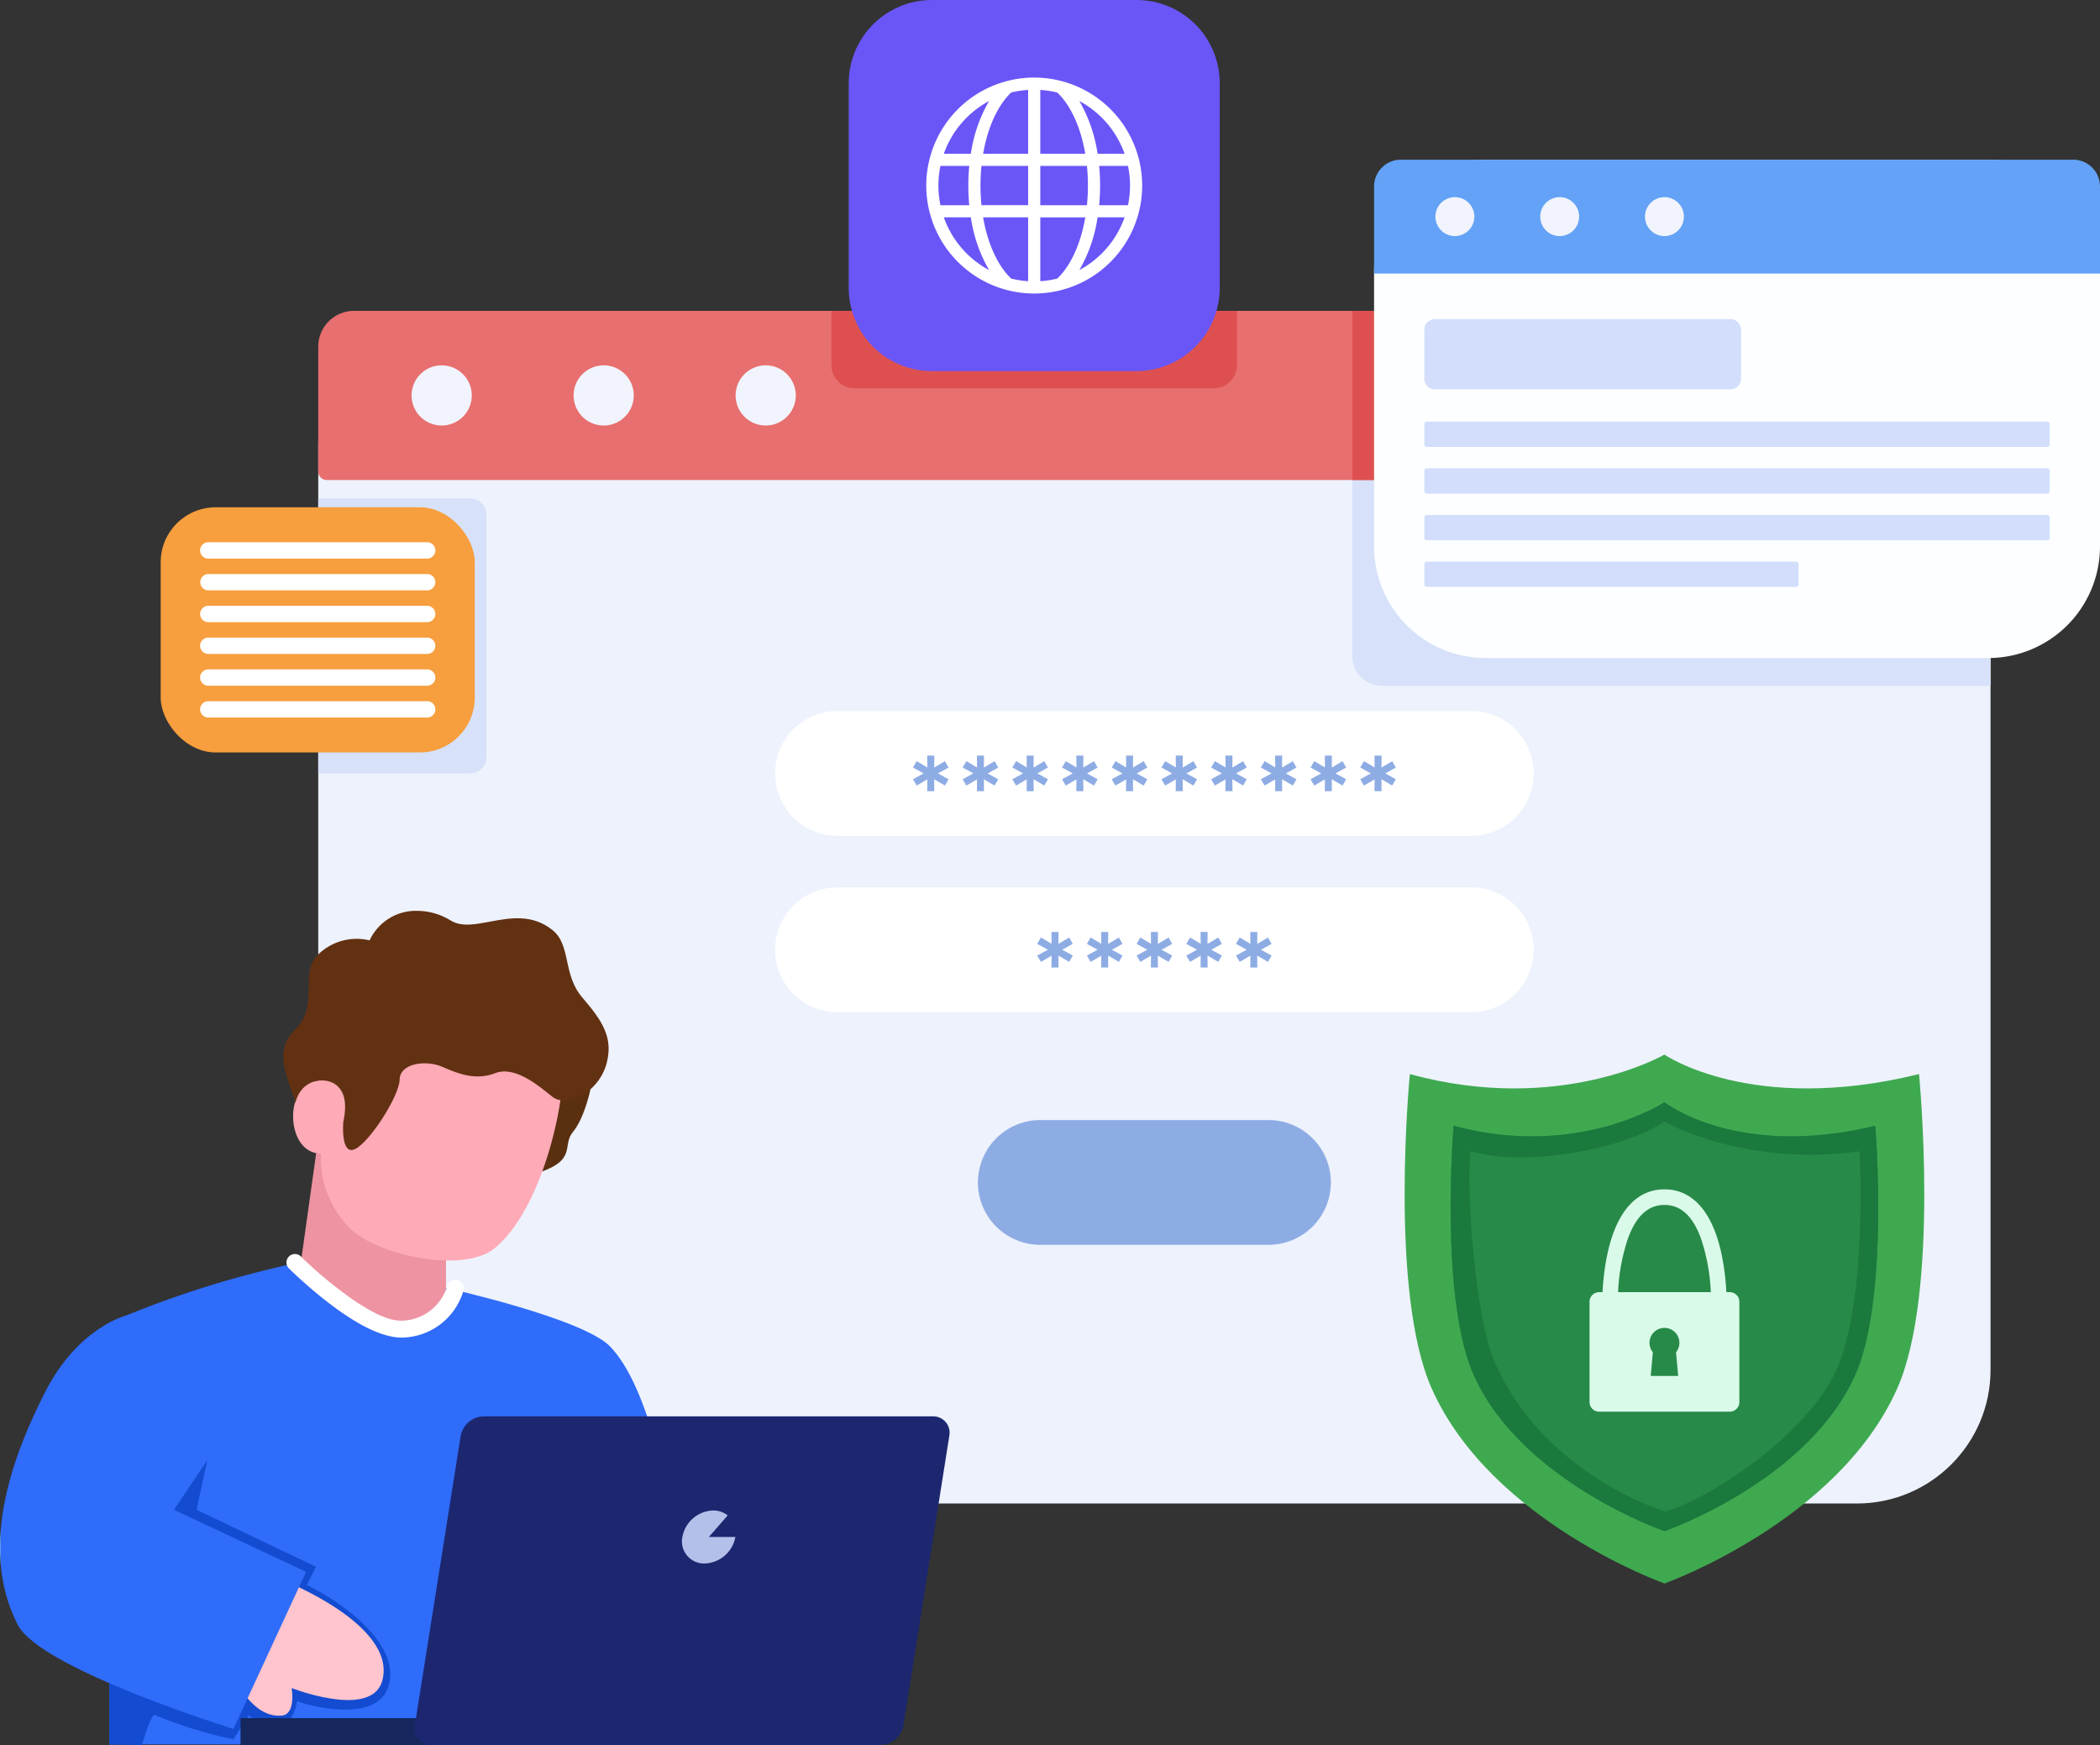 <svg xmlns="http://www.w3.org/2000/svg" xmlns:xlink="http://www.w3.org/1999/xlink" width="664.745" height="552.271" viewBox="0 0 664.745 552.271">
  <rect x="0" y="0" width="664.745" height="552.271" fill="#333333" stroke="none"/>
  <defs>
    <clipPath id="clip-path">
      <rect id="사각형_1406" data-name="사각형 1406" width="664.745" height="552.271" fill="none"/>
    </clipPath>
    <clipPath id="clip-path-2">
      <rect id="사각형_1408" data-name="사각형 1408" width="99.42" height="77.587" rx="17.394" fill="none"/>
    </clipPath>
    <linearGradient id="linear-gradient" x1="-0.512" y1="5.049" x2="-0.509" y2="5.049" gradientUnits="objectBoundingBox">
      <stop offset="0" stop-color="#fed066"/>
      <stop offset="1" stop-color="#f79e3e"/>
    </linearGradient>
    <clipPath id="clip-path-4">
      <path id="사각형_1410" data-name="사각형 1410" d="M26.327,0H91.111a26.328,26.328,0,0,1,26.328,26.328V91.12a26.328,26.328,0,0,1-26.328,26.328H26.329A26.329,26.329,0,0,1,0,91.119V26.327A26.327,26.327,0,0,1,26.327,0Z" fill="none"/>
    </clipPath>
    <linearGradient id="linear-gradient-2" x1="-2.074" y1="4.393" x2="-2.072" y2="4.393" gradientUnits="objectBoundingBox">
      <stop offset="0" stop-color="#c587f7"/>
      <stop offset="1" stop-color="#6a56f7"/>
    </linearGradient>
    <clipPath id="clip-path-6">
      <path id="패스_2267" data-name="패스 2267" d="M1662.984,1253.256s-6.741,68.969,6.955,99.615c18.831,42.135,73.631,61.606,73.631,61.606s54.8-19.471,73.631-61.606c13.7-30.646,6.955-99.615,6.955-99.615-52.991,13.04-80.586-6.168-80.586-6.168s-33.126,19.208-80.587,6.168" transform="translate(-1661.325 -1247.088)" fill="none"/>
    </clipPath>
    <linearGradient id="linear-gradient-3" x1="-2.517" y1="1.305" x2="-2.515" y2="1.305" gradientUnits="objectBoundingBox">
      <stop offset="0" stop-color="#8be67b"/>
      <stop offset="1" stop-color="#3fa950"/>
    </linearGradient>
    <clipPath id="clip-path-7">
      <path id="패스_2268" data-name="패스 2268" d="M1716.7,1310.89s-4.6,55.1,6.593,79.413c15.383,33.434,60.148,48.884,60.148,48.884h0s44.765-15.45,60.147-48.884c11.188-24.317,6.593-79.413,6.593-79.413-43.886,10.642-66.74-7.446-66.74-7.446s-27.435,18.088-66.74,7.446" transform="translate(-1715.766 -1303.444)" fill="none"/>
    </clipPath>
    <linearGradient id="linear-gradient-4" x1="-3.193" y1="1.499" x2="-3.191" y2="1.499" gradientUnits="objectBoundingBox">
      <stop offset="0" stop-color="#4abb63"/>
      <stop offset="1" stop-color="#278a48"/>
    </linearGradient>
    <clipPath id="clip-path-8">
      <path id="패스_2269" data-name="패스 2269" d="M1783.441,1309.6s25.343,14.482,61.778,9.359c0,0,2.813,49.584-8.261,71.114-10.794,20.988-42.172,40.325-53.39,42.839,0,0-38.229-11.293-53.885-47.272-6.256-14.378-8.952-53.566-7.667-66.682a58.63,58.63,0,0,0,15.943,1.93c16.4,0,35.544-4.728,45.481-11.289m-66.74,1.289s-4.6,55.1,6.593,79.413c15.383,33.434,60.148,48.884,60.148,48.884h0s44.765-15.45,60.147-48.884c11.188-24.317,6.593-79.413,6.593-79.413-43.886,10.642-66.74-7.446-66.74-7.446s-27.435,18.088-66.74,7.446" transform="translate(-1715.766 -1303.444)" fill="none"/>
    </clipPath>
    <linearGradient id="linear-gradient-5" x1="-3.193" y1="1.499" x2="-3.191" y2="1.499" gradientUnits="objectBoundingBox">
      <stop offset="0" stop-color="#31a550"/>
      <stop offset="1" stop-color="#1b793d"/>
    </linearGradient>
    <clipPath id="clip-path-10">
      <path id="패스_2272" data-name="패스 2272" d="M346.679,1409.631c17.353,11.552,31.443,13.982,48.4,6.6v-28.02c-20.412-.059-34.264-10.284-38.982-32.349l-1.81-.515Z" transform="translate(-346.679 -1355.346)" fill="none"/>
    </clipPath>
    <linearGradient id="linear-gradient-6" x1="-0.946" y1="2.742" x2="-0.942" y2="2.742" gradientUnits="objectBoundingBox">
      <stop offset="0" stop-color="#ffc4cd"/>
      <stop offset="1" stop-color="#ed93a1"/>
    </linearGradient>
    <clipPath id="clip-path-11">
      <path id="패스_2273" data-name="패스 2273" d="M362.838,1237.64c1.256-7.152-.632-13.954-9.23-12.523-9.647,1.606-9.387,22.856,1.856,23a31.572,31.572,0,0,0,9.219,23.641c8.349,8.443,35.643,14.4,45.624,6.421,15.03-12.013,22.487-46.009,21.6-57.031l-52.666-15.459Z" transform="translate(-346.682 -1205.687)" fill="none"/>
    </clipPath>
    <linearGradient id="linear-gradient-7" x1="-1.014" y1="2.853" x2="-1.011" y2="2.853" gradientUnits="objectBoundingBox">
      <stop offset="0" stop-color="#ffc4cd"/>
      <stop offset="1" stop-color="#ffaab7"/>
    </linearGradient>
    <clipPath id="clip-path-12">
      <path id="패스_2274" data-name="패스 2274" d="M362.466,1086.417a17.458,17.458,0,0,0-16.2,4.379c-6.459,5.981.817,16.073-7.7,24.254-7.665,7.36.042,18.759.372,22.937,1.926-7.928,9.213-8.225,12.438-6.161,2.971,1.9,4.125,5.751,2.764,12.1,0,0-.93,10.715,3.709,8.549s14.032-16.785,14.126-21.992,8.34-6.306,13.534-4.033,10.59,4.355,16.745,1.988,13.456,3.752,18.043,7.45,14.83-1.268,17.25-10.74c2.041-7.989-1.361-13.226-7.723-20.623s-3.448-16.588-9.527-21.422c-6.292-5-13.143-3.842-19.328-2.682-4.9.919-9.381,1.839-12.834-.307a20.447,20.447,0,0,0-10.651-3.053,16.164,16.164,0,0,0-15.02,9.355" transform="translate(-335.184 -1077.061)" fill="none"/>
    </clipPath>
    <linearGradient id="linear-gradient-8" x1="-0.7" y1="2.215" x2="-0.698" y2="2.215" gradientUnits="objectBoundingBox">
      <stop offset="0" stop-color="#905117"/>
      <stop offset="1" stop-color="#623112"/>
    </linearGradient>
    <clipPath id="clip-path-13">
      <path id="패스_2275" data-name="패스 2275" d="M129.484,1511.926v133.529H315.856s-4.708-101.876-27.891-125.935c-8.621-8.946-51.95-18.553-51.95-18.553s-1.095,13.679-12.378,14.71c-11.393,1.041-34.186-22.751-34.186-22.751a316.689,316.689,0,0,0-59.967,19" transform="translate(-129.484 -1492.926)" fill="none"/>
    </clipPath>
    <linearGradient id="linear-gradient-9" x1="-0.186" y1="1.001" x2="-0.185" y2="1.001" gradientUnits="objectBoundingBox">
      <stop offset="0" stop-color="#6faef5"/>
      <stop offset="1" stop-color="#2f6cfa"/>
    </linearGradient>
    <clipPath id="clip-path-15">
      <path id="패스_2277" data-name="패스 2277" d="M129.483,1726.646v89.976l10.237.183c1.623-5.08,3.2-9.852,4.122-9.475A140.639,140.639,0,0,0,168.693,1815l5.029-7.668c2.464,2.963,5.167,3.27,9.868,2.85,4.542-.406,5.267-7.229,5.267-7.229,3.884,1.477,24.688,6.952,28.743-4.158,5.069-13.888-15.7-27.889-25.666-32.633l2.94-5.738-37.837-18.062,3.44-15.715Z" transform="translate(-129.483 -1726.646)" fill="none"/>
    </clipPath>
    <linearGradient id="linear-gradient-10" x1="-0.372" y1="1" x2="-0.369" y2="1" gradientUnits="objectBoundingBox">
      <stop offset="0" stop-color="#3479ee"/>
      <stop offset="1" stop-color="#134cd0"/>
    </linearGradient>
    <clipPath id="clip-path-17">
      <path id="패스_2279" data-name="패스 2279" d="M14.215,1579.9c-8.655,17.1-21.842,47.815-8.589,73.541,7.248,14.07,68.265,32.937,68.265,32.937l22.977-49.7-41.8-19.654,10.583-15.715-25.562-45.8s-15.356,3.621-25.87,24.393" transform="translate(0 -1555.506)" fill="none"/>
    </clipPath>
    <linearGradient id="linear-gradient-11" x1="0.073" y1="1.039" x2="0.076" y2="1.039" xlink:href="#linear-gradient-9"/>
    <clipPath id="clip-path-19">
      <path id="패스_2280" data-name="패스 2280" d="M512.168,1674.845a7.6,7.6,0,0,0-7.23,6.242l-14.5,91.54a5.2,5.2,0,0,0,5.253,6.241H637.884a7.6,7.6,0,0,0,7.23-6.241l14.5-91.54a5.2,5.2,0,0,0-5.253-6.242Z" transform="translate(-490.361 -1674.845)" fill="none"/>
    </clipPath>
    <linearGradient id="linear-gradient-12" x1="-1.321" y1="0.791" x2="-1.318" y2="0.791" gradientUnits="objectBoundingBox">
      <stop offset="0" stop-color="#2b4594"/>
      <stop offset="1" stop-color="#1c2770"/>
    </linearGradient>
  </defs>
  <g id="그룹_3475" data-name="그룹 3475" transform="translate(0 -0.002)">
    <g id="그룹_3436" data-name="그룹 3436" transform="translate(0 0.002)">
      <g id="그룹_3435" data-name="그룹 3435" clip-path="url(#clip-path)">
        <rect id="사각형_1402" data-name="사각형 1402" width="529.356" height="377.455" rx="42.31" transform="translate(100.74 98.385)" fill="#edf2fc"/>
        <path id="패스_2254" data-name="패스 2254" d="M376.4,426.946V514h48.228a5.118,5.118,0,0,0,5-5.223V432.169a5.118,5.118,0,0,0-5-5.223Zm327.3-59.334V476.817a9.467,9.467,0,0,0,9.463,9.463h192.59V378.936a11.329,11.329,0,0,0-11.323-11.324Z" transform="translate(-275.66 -269.226)" fill="#d7e1f9" fill-rule="evenodd"/>
        <path id="패스_2255" data-name="패스 2255" d="M894.44,367.609H387.731a11.329,11.329,0,0,0-11.324,11.324V418.46a2.678,2.678,0,0,0,2.676,2.676h524a2.677,2.677,0,0,0,2.676-2.676V378.933a11.329,11.329,0,0,0-11.323-11.324Z" transform="translate(-275.667 -269.224)" fill="#e86f6f" fill-rule="evenodd"/>
        <path id="패스_2256" data-name="패스 2256" d="M1599.347,367.609v53.527h199.377a2.677,2.677,0,0,0,2.676-2.676V378.933a11.329,11.329,0,0,0-11.323-11.324Z" transform="translate(-1171.305 -269.224)" fill="#de5050" fill-rule="evenodd"/>
        <path id="패스_2257" data-name="패스 2257" d="M1111.756,367.609H983.376v17.176a7.379,7.379,0,0,0,7.376,7.376h113.627a7.38,7.38,0,0,0,7.376-7.376Z" transform="translate(-720.19 -269.224)" fill="#de5050" fill-rule="evenodd"/>
        <path id="패스_2258" data-name="패스 2258" d="M496.332,432.029a9.522,9.522,0,1,1-9.521,9.521,9.526,9.526,0,0,1,9.521-9.521m51.284,0a9.522,9.522,0,1,1-9.521,9.521,9.526,9.526,0,0,1,9.521-9.521m51.284,0a9.522,9.522,0,1,1-9.521,9.521,9.526,9.526,0,0,1,9.521-9.521" transform="translate(-356.523 -316.403)" fill="#f1f4fc" fill-rule="evenodd"/>
        <path id="사각형_1403" data-name="사각형 1403" d="M19.74,0H91.982a19.74,19.74,0,0,1,19.74,19.74v0a19.74,19.74,0,0,1-19.74,19.74H19.74A19.74,19.74,0,0,1,0,19.741v0A19.74,19.74,0,0,1,19.74,0Z" transform="translate(309.557 354.489)" fill="#8eace4"/>
        <path id="사각형_1404" data-name="사각형 1404" d="M19.74,0H220.379a19.74,19.74,0,0,1,19.74,19.74v0a19.74,19.74,0,0,1-19.74,19.74H19.74A19.74,19.74,0,0,1,0,19.741v0A19.74,19.74,0,0,1,19.74,0Z" transform="translate(245.357 280.841)" fill="#fff"/>
        <path id="패스_2259" data-name="패스 2259" d="M1238.006,1105.828l-1.145-2.025-3.4,2.025.029-3.786h-2.227l.03,3.757-3.375-2-1.174,2.025,3.375,1.849-3.375,1.849,1.174,2,3.375-1.967-.03,3.757h2.227l-.029-3.786,3.4,2,1.145-2-3.346-1.849Zm15.732,0-1.145-2.025-3.4,2.025.03-3.786h-2.227l.029,3.757-3.375-2-1.174,2.025,3.375,1.849-3.375,1.849,1.174,2,3.375-1.967-.029,3.757h2.227l-.03-3.786,3.4,2,1.145-2-3.346-1.849Zm15.732,0-1.145-2.025-3.4,2.025.029-3.786h-2.227l.029,3.757-3.375-2-1.174,2.025,3.375,1.849-3.375,1.849,1.174,2,3.375-1.967-.029,3.757h2.227l-.029-3.786,3.4,2,1.145-2-3.346-1.849Zm15.732,0-1.145-2.025-3.4,2.025.029-3.786h-2.227l.029,3.757-3.375-2-1.174,2.025,3.375,1.849-3.375,1.849,1.174,2,3.375-1.967-.029,3.757h2.227l-.029-3.786,3.4,2,1.145-2-3.346-1.849Zm15.732,0-1.145-2.025-3.4,2.025.029-3.786h-2.227l.029,3.757-3.375-2-1.174,2.025,3.375,1.849-3.375,1.849,1.174,2,3.375-1.967-.029,3.757h2.227l-.029-3.786,3.4,2,1.145-2-3.346-1.849Z" transform="translate(-898.42 -807.097)" fill="#8eace4"/>
        <path id="사각형_1405" data-name="사각형 1405" d="M19.74,0h200.64a19.74,19.74,0,0,1,19.74,19.74v0a19.74,19.74,0,0,1-19.74,19.74H19.74A19.74,19.74,0,0,1,0,19.741v0A19.74,19.74,0,0,1,19.74,0Z" transform="translate(245.357 225.031)" fill="#fff"/>
        <path id="패스_2260" data-name="패스 2260" d="M1185.453,897.3l-1.145-2.025-3.4,2.025.029-3.786h-2.227l.029,3.757-3.375-2-1.174,2.025,3.375,1.849L1174.186,901l1.174,2,3.375-1.967-.029,3.757h2.227L1180.9,901l3.4,2,1.145-2-3.346-1.849Zm-94.391,0-1.145-2.025-3.4,2.025.029-3.786h-2.227l.029,3.757-3.375-2L1079.8,897.3l3.375,1.849L1079.8,901l1.174,2,3.375-1.967-.029,3.757h2.227l-.029-3.786,3.4,2,1.145-2-3.346-1.849Zm15.732,0-1.145-2.025-3.4,2.025.03-3.786h-2.227l.029,3.757-3.375-2-1.174,2.025,3.375,1.849L1095.527,901l1.174,2,3.375-1.967-.029,3.757h2.227l-.03-3.786,3.4,2,1.145-2-3.346-1.849Zm15.732,0-1.145-2.025-3.4,2.025.029-3.786h-2.227l.029,3.757-3.375-2-1.174,2.025,3.375,1.849L1111.259,901l1.174,2,3.375-1.967-.029,3.757h2.227l-.029-3.786,3.4,2,1.145-2-3.346-1.849Zm31.464,0-1.145-2.025-3.4,2.025.03-3.786h-2.227l.029,3.757-3.375-2-1.174,2.025,3.375,1.849L1142.722,901l1.174,2,3.375-1.967-.029,3.757h2.227l-.03-3.786,3.4,2,1.145-2-3.346-1.849Zm15.732,0-1.145-2.025-3.4,2.025.03-3.786h-2.227l.029,3.757-3.375-2-1.174,2.025,3.375,1.849L1158.454,901l1.174,2,3.375-1.967-.029,3.757h2.227l-.03-3.786,3.4,2,1.145-2-3.346-1.849Zm-31.464,0-1.145-2.025-3.4,2.025.029-3.786h-2.227l.029,3.757-3.375-2-1.174,2.025,3.375,1.849L1126.99,901l1.174,2,3.375-1.967-.029,3.757h2.227l-.029-3.786,3.4,2,1.145-2-3.346-1.849Zm78.659,0-1.145-2.025-3.4,2.025.029-3.786h-2.227l.029,3.757-3.375-2-1.174,2.025,3.375,1.849L1205.649,901l1.174,2,3.375-1.967-.029,3.757h2.227l-.029-3.786,3.4,2,1.145-2-3.346-1.849Zm-15.732,0-1.145-2.025-3.4,2.025.029-3.786h-2.227l.029,3.757-3.375-2-1.174,2.025,3.375,1.849L1189.918,901l1.174,2,3.375-1.967-.029,3.757h2.227l-.029-3.786,3.4,2,1.145-2-3.346-1.849Zm31.464,0-1.145-2.025-3.4,2.025.029-3.786H1225.9l.03,3.757-3.375-2-1.174,2.025,3.375,1.849L1221.381,901l1.174,2,3.375-1.967-.03,3.757h2.227L1228.1,901l3.4,2,1.145-2-3.346-1.849Z" transform="translate(-790.804 -654.377)" fill="#8eace4"/>
      </g>
    </g>
    <g id="그룹_3438" data-name="그룹 3438" transform="translate(50.864 160.557)">
      <g id="그룹_3437" data-name="그룹 3437" clip-path="url(#clip-path-2)">
        <rect id="사각형_1407" data-name="사각형 1407" width="99.42" height="77.587" transform="translate(0 0)" fill="url(#linear-gradient)"/>
      </g>
    </g>
    <g id="그룹_3440" data-name="그룹 3440" transform="translate(0 0.002)">
      <g id="그룹_3439" data-name="그룹 3439" clip-path="url(#clip-path)">
        <path id="패스_2261" data-name="패스 2261" d="M311.134,694.1a2.589,2.589,0,0,0-2.588-2.587H239.255a2.587,2.587,0,1,0,0,5.175h69.292a2.589,2.589,0,0,0,2.588-2.588m0-10.06a2.589,2.589,0,0,0-2.588-2.588H239.255a2.587,2.587,0,1,0,0,5.175h69.292a2.589,2.589,0,0,0,2.588-2.587m0-10.06a2.589,2.589,0,0,0-2.588-2.588H239.255a2.587,2.587,0,1,0,0,5.175h69.292a2.589,2.589,0,0,0,2.588-2.587m0-10.06a2.589,2.589,0,0,0-2.588-2.588H239.255a2.587,2.587,0,1,0,0,5.175h69.292a2.589,2.589,0,0,0,2.588-2.587m0-10.06a2.589,2.589,0,0,0-2.588-2.588H239.255a2.588,2.588,0,0,0,0,5.175h69.292a2.589,2.589,0,0,0,2.588-2.588m0-10.06a2.589,2.589,0,0,0-2.588-2.588H239.255a2.587,2.587,0,1,0,0,5.175h69.292a2.589,2.589,0,0,0,2.588-2.587" transform="translate(-173.326 -469.601)" fill="#fff" fill-rule="evenodd"/>
      </g>
    </g>
    <g id="그룹_3442" data-name="그룹 3442" transform="translate(268.66 0.002)">
      <g id="그룹_3441" data-name="그룹 3441" clip-path="url(#clip-path-4)">
        <path id="패스_2262" data-name="패스 2262" d="M985.609-12.585l5.07,121.925,122.12-4.865-5.07-121.925Z" transform="translate(-990.485 12.779)" fill="url(#linear-gradient-2)"/>
      </g>
    </g>
    <g id="그룹_3444" data-name="그룹 3444" transform="translate(0 0.002)">
      <g id="그룹_3443" data-name="그룹 3443" clip-path="url(#clip-path)">
        <path id="패스_2263" data-name="패스 2263" d="M1129.705,91.735a34.173,34.173,0,1,0,34.173,34.173,34.189,34.189,0,0,0-34.173-34.173m-1.924,64.439a30.2,30.2,0,0,1-5.362-.822,20.166,20.166,0,0,1-2.349-2.659c-3.066-4.111-5.374-9.947-6.535-16.721h14.245Zm9.208-.822a30.22,30.22,0,0,1-5.361.822v-20.2h14.246c-1.161,6.774-3.469,12.61-6.535,16.721A20.149,20.149,0,0,1,1136.99,155.352Zm21.329-19.38a30.452,30.452,0,0,1-14.328,16.688,46.857,46.857,0,0,0,5.775-16.688Zm-57.227,0h8.553a46.852,46.852,0,0,0,5.775,16.688,30.453,30.453,0,0,1-14.328-16.688m58.3-16.281a30.559,30.559,0,0,1,0,12.434h-9.132c.2-2.02.3-4.1.3-6.217s-.1-4.2-.3-6.217Zm-59.374,0h9.132c-.2,2.02-.3,4.1-.3,6.217s.1,4.2.3,6.217h-9.132a30.559,30.559,0,0,1,0-12.434m12.994,12.434a61.921,61.921,0,0,1,0-12.434h14.769v12.434Zm33.386-12.434a61.9,61.9,0,0,1,0,12.434h-14.769V119.691Zm-2.407-20.536a30.452,30.452,0,0,1,14.328,16.689h-8.553a46.86,46.86,0,0,0-5.775-16.689m-28.572,0a46.855,46.855,0,0,0-5.775,16.689h-8.553a30.451,30.451,0,0,1,14.328-16.689m16.209-3.514a30.237,30.237,0,0,1,5.361.822,20.152,20.152,0,0,1,2.349,2.659c3.066,4.111,5.374,9.947,6.535,16.721h-14.246Zm-3.847,0v20.2h-14.245c1.161-6.774,3.469-12.61,6.535-16.721a20.169,20.169,0,0,1,2.349-2.659A30.233,30.233,0,0,1,1127.781,95.642Z" transform="translate(-802.329 -67.184)" fill="#fff" fill-rule="evenodd"/>
        <path id="사각형_1411" data-name="사각형 1411" d="M35.357,0H194.435a35.358,35.358,0,0,1,35.358,35.358v87a35.357,35.357,0,0,1-35.357,35.357H35.357A35.357,35.357,0,0,1,0,122.356v-87A35.357,35.357,0,0,1,35.357,0Z" transform="translate(434.952 50.541)" fill="#fdfeff"/>
        <path id="패스_2264" data-name="패스 2264" d="M1803.1,454.928a.8.8,0,0,0-.8-.8H1685.445a.8.8,0,0,0-.8.8v6.423a.8.8,0,0,0,.8.8H1802.3a.8.8,0,0,0,.8-.8Zm79.5-14.769a.8.8,0,0,0-.8-.8H1685.445a.8.8,0,0,0-.8.8v6.423a.8.8,0,0,0,.8.8H1881.8a.8.8,0,0,0,.8-.8Zm0-14.769a.8.8,0,0,0-.8-.8H1685.445a.8.8,0,0,0-.8.8v6.423a.8.8,0,0,0,.8.8H1881.8a.8.8,0,0,0,.8-.8Zm0-14.769a.8.8,0,0,0-.8-.8H1685.445a.8.8,0,0,0-.8.8v6.423a.8.8,0,0,0,.8.8H1881.8a.8.8,0,0,0,.8-.8Zm-97.728-29.9a3.336,3.336,0,0,0-3.334-3.334h-93.563a3.336,3.336,0,0,0-3.334,3.334v15.56a3.336,3.336,0,0,0,3.334,3.334h93.563a3.336,3.336,0,0,0,3.334-3.334Z" transform="translate(-1233.772 -276.387)" fill="#d2defb" fill-rule="evenodd"/>
        <path id="패스_2265" data-name="패스 2265" d="M1846.474,188.845H1633.65a8.489,8.489,0,0,0-8.485,8.485v27.545h229.793V197.33A8.489,8.489,0,0,0,1846.474,188.845Z" transform="translate(-1190.213 -138.304)" fill="#63a2f6" fill-rule="evenodd"/>
        <path id="패스_2266" data-name="패스 2266" d="M1703.916,233.147a6.158,6.158,0,1,1-6.158,6.158,6.161,6.161,0,0,1,6.158-6.158m33.168,0a6.158,6.158,0,1,1-6.158,6.158,6.161,6.161,0,0,1,6.158-6.158m33.168,0a6.158,6.158,0,1,1-6.158,6.158,6.161,6.161,0,0,1,6.158-6.158" transform="translate(-1243.377 -170.749)" fill="#f1f4fc" fill-rule="evenodd"/>
      </g>
    </g>
    <g id="그룹_3446" data-name="그룹 3446" transform="translate(444.63 333.767)">
      <g id="그룹_3445" data-name="그룹 3445" clip-path="url(#clip-path-6)">
        <rect id="사각형_1413" data-name="사각형 1413" width="174.655" height="167.39" transform="translate(-5.082 0)" fill="url(#linear-gradient-3)"/>
      </g>
    </g>
    <g id="그룹_3448" data-name="그룹 3448" transform="translate(459.2 348.85)">
      <g id="그룹_3447" data-name="그룹 3447" clip-path="url(#clip-path-7)">
        <rect id="사각형_1414" data-name="사각형 1414" width="142.671" height="135.743" transform="translate(-3.661 0)" fill="url(#linear-gradient-4)"/>
      </g>
    </g>
    <g id="그룹_3450" data-name="그룹 3450" transform="translate(459.2 348.85)">
      <g id="그룹_3449" data-name="그룹 3449" clip-path="url(#clip-path-8)">
        <rect id="사각형_1415" data-name="사각형 1415" width="142.671" height="135.743" transform="translate(-3.661 0)" fill="url(#linear-gradient-5)"/>
      </g>
    </g>
    <g id="그룹_3452" data-name="그룹 3452" transform="translate(0 0.002)">
      <g id="그룹_3451" data-name="그룹 3451" clip-path="url(#clip-path)">
        <path id="패스_2270" data-name="패스 2270" d="M1884.138,1438.986h-1.08a3.027,3.027,0,0,0-3.026,3.026v31.769a3.027,3.027,0,0,0,3.026,3.026h41.372a3.027,3.027,0,0,0,3.025-3.026v-31.769a3.027,3.027,0,0,0-3.025-3.026h-1.08c-.244-4.625-1.026-12.29-3.49-18.893-2.826-7.573-7.86-13.649-16.115-13.649s-13.289,6.076-16.115,13.649C1885.164,1426.7,1884.382,1434.361,1884.138,1438.986Zm15.933,19.021a4.731,4.731,0,1,1,7.344,0l.669,7.49H1899.4Zm18.35-19.021a61.219,61.219,0,0,0-3.184-17.169c-2.078-5.568-5.424-10.441-11.494-10.441s-9.416,4.873-11.494,10.441a61.226,61.226,0,0,0-3.183,17.169Z" transform="translate(-1376.868 -1030.03)" fill="#d9fae9" fill-rule="evenodd"/>
        <path id="패스_2271" data-name="패스 2271" d="M656.216,1265.166s-1.832,13.724-6.707,19.6c-3.58,4.315,1.279,8.717-10.32,12.741l4.852-29.264Z" transform="translate(-468.12 -926.563)" fill="#5a3011" fill-rule="evenodd"/>
      </g>
    </g>
    <g id="그룹_3454" data-name="그룹 3454" transform="translate(92.784 362.74)">
      <g id="그룹_3453" data-name="그룹 3453" clip-path="url(#clip-path-10)">
        <rect id="사각형_1417" data-name="사각형 1417" width="80.914" height="69.288" transform="matrix(0.351, -0.936, 0.936, 0.351, -22.442, 59.852)" fill="url(#linear-gradient-6)"/>
      </g>
    </g>
    <g id="그룹_3456" data-name="그룹 3456" transform="translate(92.785 322.686)">
      <g id="그룹_3455" data-name="그룹 3455" clip-path="url(#clip-path-11)">
        <rect id="사각형_1418" data-name="사각형 1418" width="88.833" height="80.467" transform="translate(-2.721)" fill="url(#linear-gradient-7)"/>
      </g>
    </g>
    <g id="그룹_3458" data-name="그룹 3458" transform="translate(89.707 288.261)">
      <g id="그룹_3457" data-name="그룹 3457" clip-path="url(#clip-path-12)">
        <rect id="사각형_1419" data-name="사각형 1419" width="116.431" height="131.36" transform="matrix(0.425, -0.905, 0.905, 0.425, -34.137, 63.555)" fill="url(#linear-gradient-8)"/>
      </g>
    </g>
    <g id="그룹_3460" data-name="그룹 3460" transform="translate(34.655 399.562)">
      <g id="그룹_3459" data-name="그룹 3459" clip-path="url(#clip-path-13)">
        <rect id="사각형_1420" data-name="사각형 1420" width="186.372" height="152.529" transform="translate(0)" fill="url(#linear-gradient-9)"/>
      </g>
    </g>
    <g id="그룹_3462" data-name="그룹 3462" transform="translate(0 0.002)">
      <g id="그룹_3461" data-name="그룹 3461" clip-path="url(#clip-path)">
        <path id="패스_2276" data-name="패스 2276" d="M339.628,1487.5s11.083,11.046,22.106,17.354c5.135,2.938,10.3,4.8,14.46,4.492a20.583,20.583,0,0,0,18.678-14.891,2.676,2.676,0,0,0-5.2-1.283,15.321,15.321,0,0,1-13.876,10.835c-4.515.334-10.344-2.854-15.81-6.565a131.769,131.769,0,0,1-16.581-13.732,2.676,2.676,0,0,0-3.781,3.789Z" transform="translate(-248.156 -1086.046)" fill="#fff" fill-rule="evenodd"/>
      </g>
    </g>
    <g id="그룹_3464" data-name="그룹 3464" transform="translate(34.654 462.113)">
      <g id="그룹_3463" data-name="그룹 3463" clip-path="url(#clip-path-15)">
        <rect id="사각형_1422" data-name="사각형 1422" width="93.186" height="90.159" fill="url(#linear-gradient-10)"/>
      </g>
    </g>
    <g id="그룹_3466" data-name="그룹 3466" transform="translate(0 0.002)">
      <g id="그룹_3465" data-name="그룹 3465" clip-path="url(#clip-path)">
        <path id="패스_2278" data-name="패스 2278" d="M293.8,1868.056s36.435,14.115,31.84,31.84c-2.968,11.449-24.837,3.939-28.721,2.462,0,0,1.424,8.293-3.118,8.7-9.191.82-14.443-11.16-14.443-11.16Z" transform="translate(-204.593 -1368.098)" fill="#ffc4cd" fill-rule="evenodd"/>
      </g>
    </g>
    <g id="그룹_3468" data-name="그룹 3468" transform="translate(0 416.31)">
      <g id="그룹_3467" data-name="그룹 3467" clip-path="url(#clip-path-17)">
        <rect id="사각형_1424" data-name="사각형 1424" width="104.495" height="130.871" transform="translate(-7.627 0)" fill="url(#linear-gradient-11)"/>
      </g>
    </g>
    <g id="그룹_3470" data-name="그룹 3470" transform="translate(0 0.002)">
      <g id="그룹_3469" data-name="그룹 3469" clip-path="url(#clip-path)">
        <rect id="사각형_1425" data-name="사각형 1425" width="139.761" height="8.499" transform="translate(76.141 543.773)" fill="#15275d"/>
      </g>
    </g>
    <g id="그룹_3472" data-name="그룹 3472" transform="translate(131.238 448.25)">
      <g id="그룹_3471" data-name="그룹 3471" clip-path="url(#clip-path-19)">
        <rect id="사각형_1427" data-name="사각형 1427" width="118.586" height="178.748" transform="translate(-9.575 103.22) rotate(-84.958)" fill="url(#linear-gradient-12)"/>
      </g>
    </g>
    <g id="그룹_3474" data-name="그룹 3474" transform="translate(0 0.002)">
      <g id="그룹_3473" data-name="그룹 3473" clip-path="url(#clip-path)">
        <path id="패스_2281" data-name="패스 2281" d="M821.138,1787.756a7.316,7.316,0,0,0-4.62-1.557,10.208,10.208,0,0,0-9.713,8.385,6.981,6.981,0,0,0,7.057,8.385,10.2,10.2,0,0,0,9.713-8.385H815.19Z" transform="translate(-590.798 -1308.149)" fill="#b4c0ea" fill-rule="evenodd"/>
      </g>
    </g>
  </g>
</svg>
